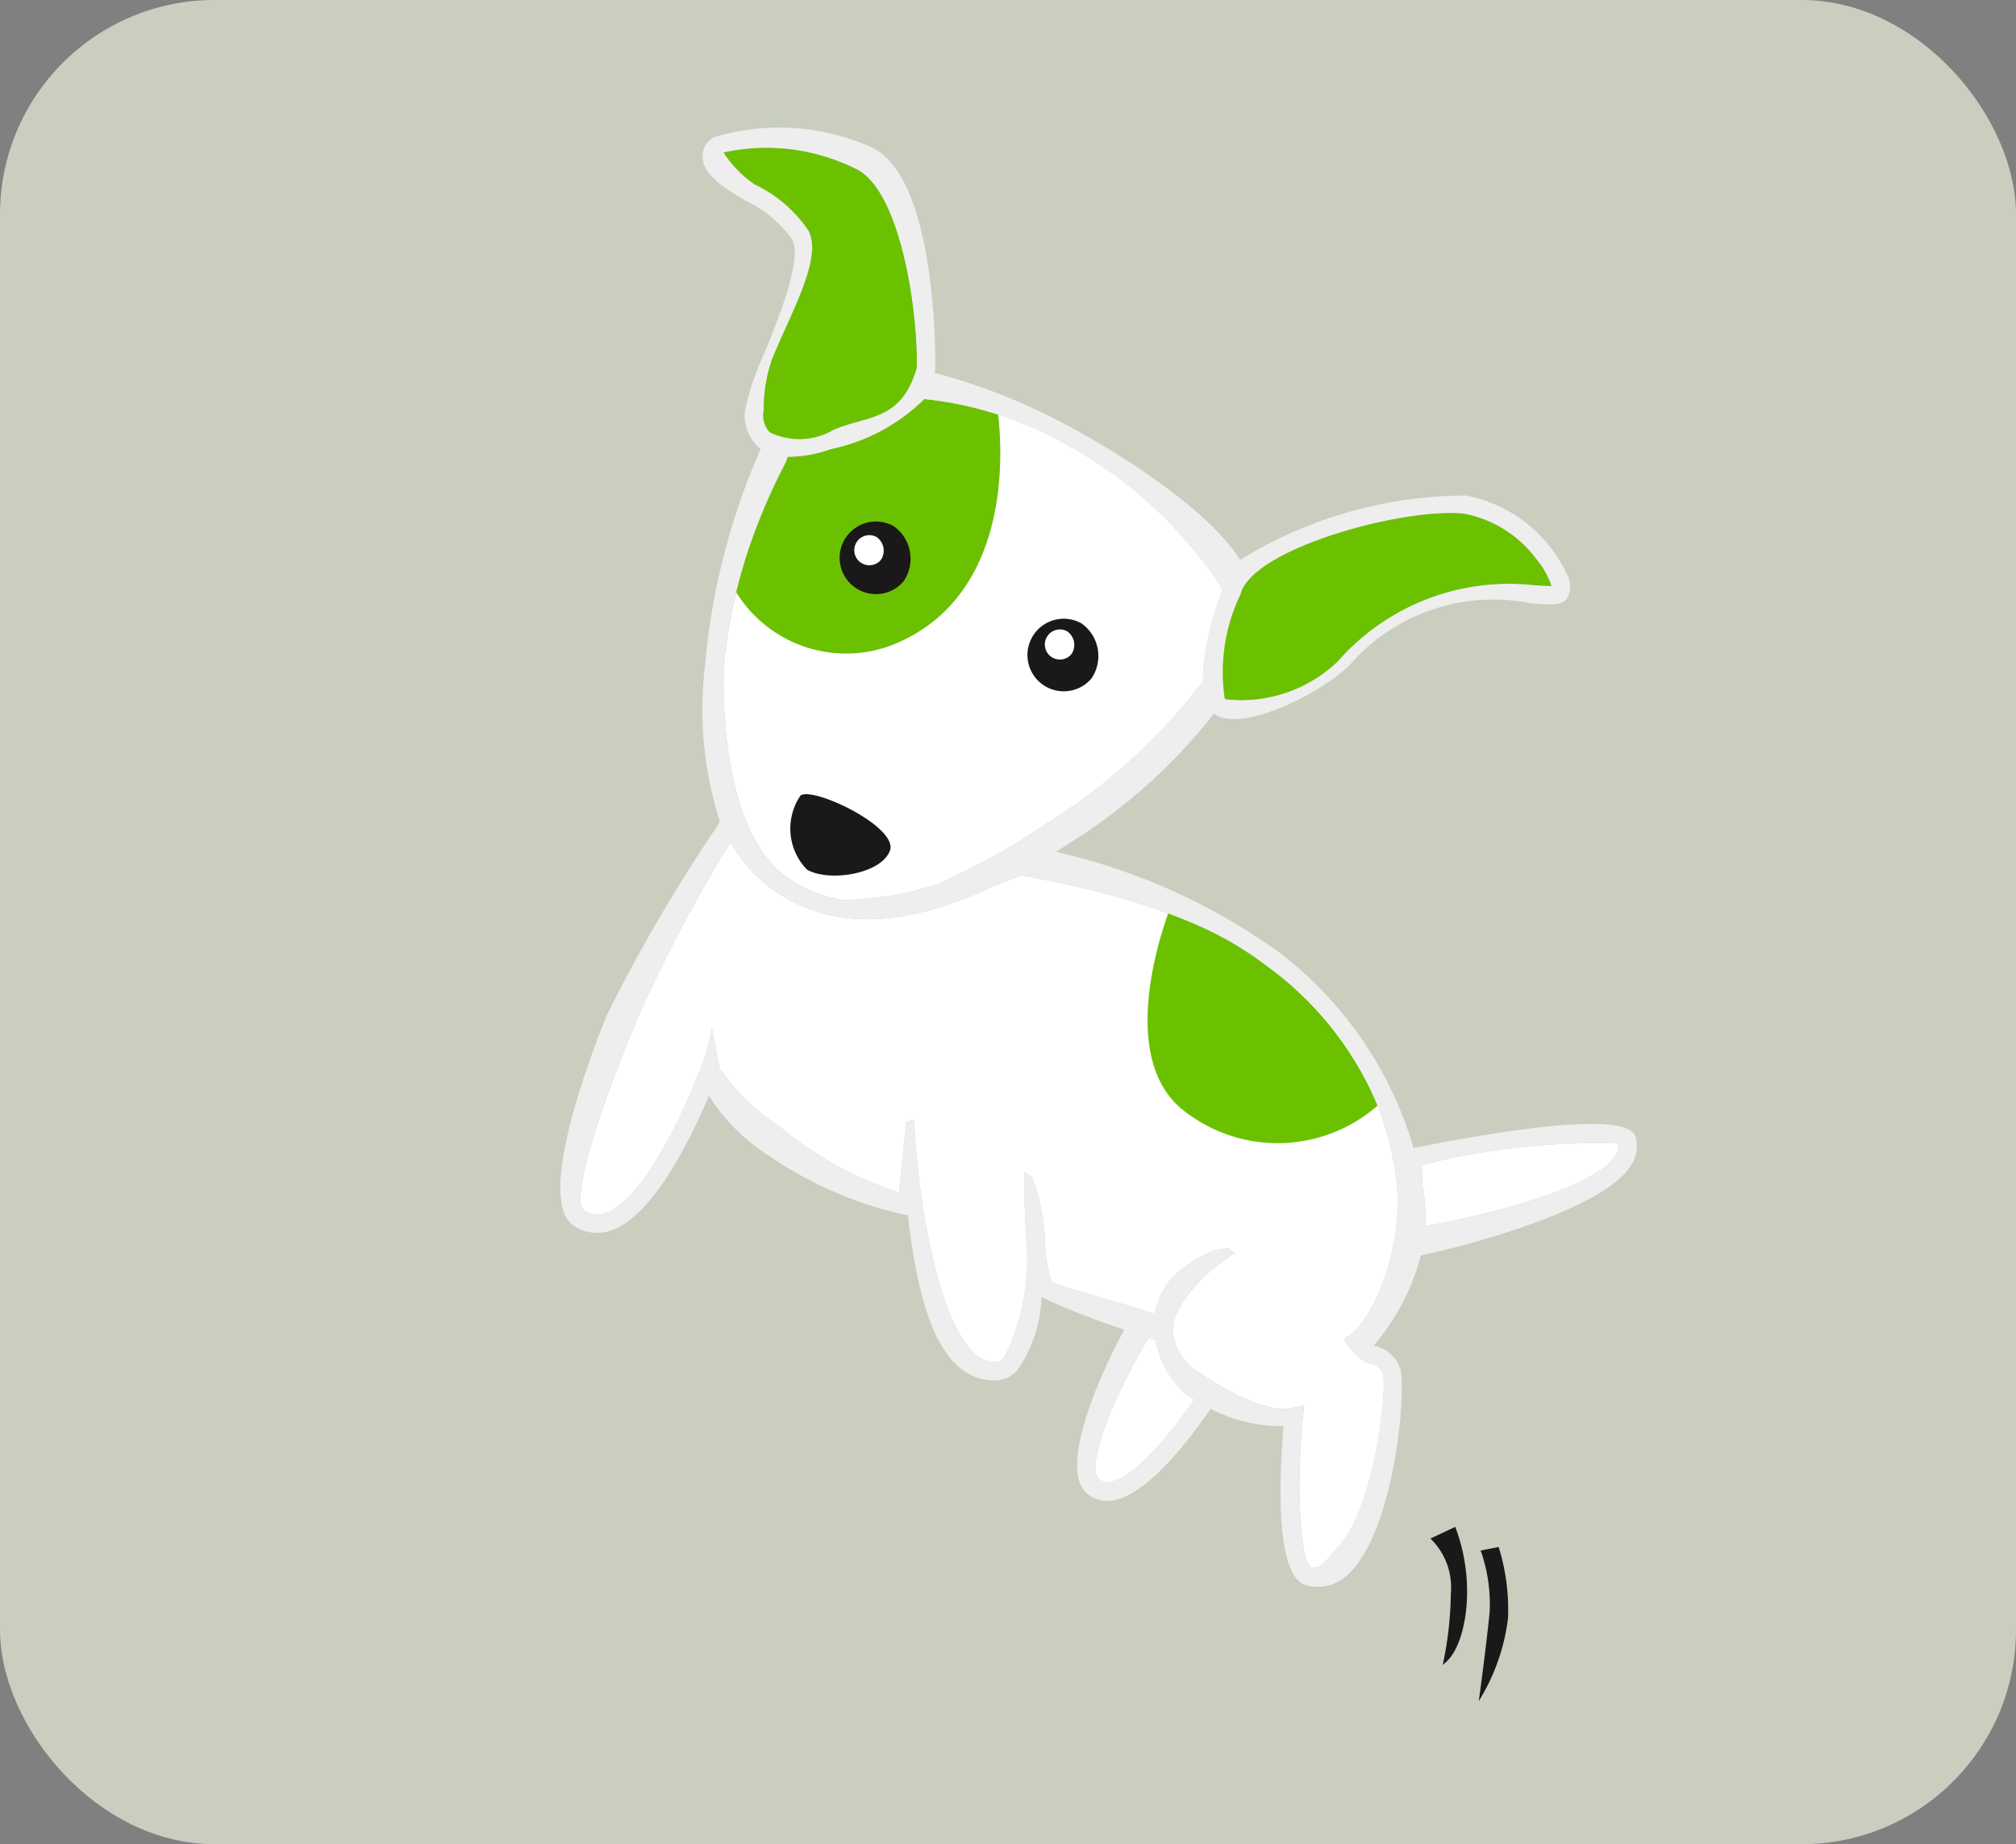 <svg xmlns="http://www.w3.org/2000/svg" width="47" height="43" viewBox="0 0 47 43">
  <rect x="0" y="0" width="47" height="43" fill="#808080" stroke="none"/>
  <g id="Group_13239" data-name="Group 13239" transform="translate(-32 -50)">
    <rect id="Rectangle_9" data-name="Rectangle 9" width="47" height="43" rx="5" transform="translate(32 50)" fill="#c9cebf"/>
    <g id="Group_42" data-name="Group 42" transform="translate(45.067 51.649)">
      <g id="Group_39" data-name="Group 39" transform="translate(0 0)">
        <path id="Path_69" data-name="Path 69" d="M248.7,283.8a13.05,13.05,0,0,1,1.448-4.654.67.67,0,0,1,.036-.114,2.978,2.978,0,0,0,1.012-.181,4.343,4.343,0,0,0,2.174-1.165,8.276,8.276,0,0,1,2.8.8,10.237,10.237,0,0,1,4.093,3.543c.021.048.039.1.055.144a6.054,6.054,0,0,0-.456,2.1,13.429,13.429,0,0,1-3.58,3.268,15.571,15.571,0,0,1-2.6,1.456,7.9,7.9,0,0,1-.812.221,7.79,7.79,0,0,1-1.391.152,3.1,3.1,0,0,1-1.233-.476C248.454,287.751,248.7,283.8,248.7,283.8Z" transform="translate(-244.886 -270.034)" fill="#fff"/>
        <path id="Path_70" data-name="Path 70" d="M335.118,498.306a.321.321,0,0,1-.264-.042c-.364-.252.289-1.9,1.14-3.319l.155.052a2.252,2.252,0,0,0,.7,1.253c.072.049.142.094.21.137C336.565,497.1,335.71,498.183,335.118,498.306Z" transform="translate(-322.281 -465.405)" fill="#fff"/>
        <path id="Path_71" data-name="Path 71" d="M233.355,391.833c-.071.036.36.515.5.554.2.056.346.108.392.267.1.345-.185,3.167-1.079,4.082-.2.2-.363.494-.589.435s-.376-1.6-.2-3.486l.028-.293-.287.064s-.6.235-2.235-.879a1.243,1.243,0,0,1-.54-.955.961.961,0,0,1,.072-.33c.037-.079.075-.158.114-.234a3.69,3.69,0,0,1,.823-.9c.228-.173.432-.316.436-.319l-.123-.1a1.028,1.028,0,0,0-.441.076,3.2,3.2,0,0,0-.845.553,1.68,1.68,0,0,0-.452.894c-.937-.316-2.205-.625-2.406-.759a3.4,3.4,0,0,1-.159-1,4.591,4.591,0,0,0-.3-1.44l-.179-.107c0,.508.012,1.066.049,1.557a5.186,5.186,0,0,1-.514,2.762.3.3,0,0,1-.241.109c-1.157-.046-1.758-3.491-1.865-5.651l-.178.046-.173,1.648a8.385,8.385,0,0,1-2.79-1.541,5.015,5.015,0,0,1-1.392-1.357l-.178-.928s-.129.568-.13.573h0c-.319.92-1.362,3.385-2.338,3.729a.553.553,0,0,1-.511-.056c-.33-.206.342-2.346,1.267-4.531a34.866,34.866,0,0,1,2.143-4.052,3.507,3.507,0,0,0,1.166,1.219c1.3.832,2.95.762,5.008-.215.277-.1.5-.188.609-.235.475.105,3.934.628,5.789,2.164a7.019,7.019,0,0,1,2.9,4.595C234.857,389.527,234.021,391.5,233.355,391.833Z" transform="translate(-215.073 -362.273)" fill="#fff"/>
        <path id="Path_72" data-name="Path 72" d="M414.805,449.773c-.5.8-3.159,1.421-4.435,1.65a3.919,3.919,0,0,0-.064-.949l-.018-.476a16.66,16.66,0,0,1,4.578-.505A.372.372,0,0,1,414.805,449.773Z" transform="translate(-390.209 -424.482)" fill="#fff"/>
        <g id="Group_33" data-name="Group 33" transform="translate(13.687 19.647)">
          <path id="Path_73" data-name="Path 73" d="M349.676,398.017a8.238,8.238,0,0,0-2.358-1.272c-.254.706-1.081,3.342.281,4.534a3.539,3.539,0,0,0,4.6-.05A7.632,7.632,0,0,0,349.676,398.017Z" transform="translate(-346.837 -396.745)" fill="#6bc100"/>
        </g>
        <g id="Group_34" data-name="Group 34" transform="translate(4.083 7.654)">
          <path id="Path_74" data-name="Path 74" d="M255.289,283.363c2.6-1.156,2.429-4.379,2.321-5.312a8.43,8.43,0,0,0-1.721-.363,4.343,4.343,0,0,1-2.174,1.165,2.977,2.977,0,0,1-1.012.181.672.672,0,0,0-.036.114,14.707,14.707,0,0,0-1.177,3.024A3.009,3.009,0,0,0,255.289,283.363Z" transform="translate(-251.49 -277.688)" fill="#6bc100"/>
        </g>
        <g id="Group_35" data-name="Group 35" transform="translate(6.399 10.531)">
          <path id="Path_75" data-name="Path 75" d="M276.089,307.622a.846.846,0,1,1-.229-1.284A.931.931,0,0,1,276.089,307.622Z" transform="translate(-274.489 -306.248)" fill="#1a1818"/>
          <path id="Path_76" data-name="Path 76" d="M279.207,309.835a.351.351,0,1,1-.1-.532A.386.386,0,0,1,279.207,309.835Z" transform="translate(-278.136 -308.961)" fill="#fff"/>
        </g>
        <g id="Group_36" data-name="Group 36" transform="translate(10.778 12.796)">
          <path id="Path_77" data-name="Path 77" d="M319.56,330.108a.846.846,0,1,1-.23-1.284A.932.932,0,0,1,319.56,330.108Z" transform="translate(-317.96 -328.733)" fill="#1a1818"/>
          <path id="Path_78" data-name="Path 78" d="M323.284,331.671a.351.351,0,1,1-.095-.532A.385.385,0,0,1,323.284,331.671Z" transform="translate(-322.151 -330.862)" fill="#fff"/>
        </g>
        <path id="Path_79" data-name="Path 79" d="M264.39,369.2a1.371,1.371,0,0,0,.149,1.729c.523.3,1.739.1,1.935-.445S264.7,368.994,264.39,369.2Z" transform="translate(-258.793 -352.302)" fill="#1a1818"/>
        <g id="Group_37" data-name="Group 37" transform="translate(0 1.308)">
          <path id="Path_80" data-name="Path 80" d="M236.025,238.234c-.054-.18-.392-.683-5.173.266a8.89,8.89,0,0,0-3.089-4.529,14.346,14.346,0,0,0-5.249-2.377c.195-.12.392-.246.593-.379a12.992,12.992,0,0,0,3.094-2.846c.006,0,.01.011.016.015.658.471,2.711-.6,3.242-1.253a4.436,4.436,0,0,1,4.12-1.333c.483.039.726.058.853-.111a.6.6,0,0,0-.023-.6,3.272,3.272,0,0,0-2.333-1.8,10.066,10.066,0,0,0-5.267,1.5c-.815-1.289-3.16-2.705-4.366-3.31a14.057,14.057,0,0,0-2.754-1.05,1.606,1.606,0,0,0,.013-.207c0-.727-.071-4.386-1.48-5.049a5.258,5.258,0,0,0-3.684-.237.5.5,0,0,0-.263.43c0,.448.487.738,1,1.046a2.817,2.817,0,0,1,1.091.907c.236.473-.3,1.783-.648,2.65a6.175,6.175,0,0,0-.444,1.3.971.971,0,0,0,.318.9c.013.01.028.017.041.027-.036.078-.055.127-.057.133a15.913,15.913,0,0,0-1.231,4.8l-.006.089a8.505,8.505,0,0,0,.339,3.664l-.084.152a37.758,37.758,0,0,0-2.542,4.355c-.018.043-1.8,4.288-.773,4.93a.979.979,0,0,0,.881.1c.951-.336,1.811-2.062,2.265-3.133a4.6,4.6,0,0,0,1.442,1.427,9.056,9.056,0,0,0,3.193,1.36c.22,1.794.622,3.8,1.987,3.852a.733.733,0,0,0,.567-.24,3.161,3.161,0,0,0,.562-1.708,15.91,15.91,0,0,0,1.933.759c-.589,1.091-1.591,3.33-.819,3.864a.742.742,0,0,0,.6.109c.8-.167,1.765-1.445,2.23-2.126a3.6,3.6,0,0,0,1.7.405c-.1,1.209-.2,3.522.536,3.714a1.031,1.031,0,0,0,1.034-.324c1.02-1.043,1.3-4.221,1.153-4.726a.818.818,0,0,0-.622-.543,5.25,5.25,0,0,0,1.1-2.1c.935-.2,4.227-1.028,4.9-2.1A.8.8,0,0,0,236.025,238.234Zm-9.207-12.642c.262-1.071,3.809-2.029,5.213-1.881a2.744,2.744,0,0,1,1.688,1.066,1.872,1.872,0,0,1,.346.62c-.106,0-.287-.012-.452-.025a5.308,5.308,0,0,0-4.535,1.788,3.26,3.26,0,0,1-2.612.877c-.007-.005-.011-.015-.017-.022A4.176,4.176,0,0,1,226.818,225.592ZM215.7,221.306a3.565,3.565,0,0,1,.194-1.195c.449-1.1,1.179-2.346.855-2.992a3.092,3.092,0,0,0-1.255-1.083,2.592,2.592,0,0,1-.729-.746,4.666,4.666,0,0,1,3.086.384c.974.458,1.419,3.024,1.419,4.54a1.115,1.115,0,0,1-.007.112c-.368,1.262-1.189,1.083-1.956,1.441a1.575,1.575,0,0,1-1.468.044A.577.577,0,0,1,215.7,221.306Zm-.927,5.844a13.051,13.051,0,0,1,1.448-4.654.676.676,0,0,1,.036-.114,2.978,2.978,0,0,0,1.012-.181,4.343,4.343,0,0,0,2.174-1.165,8.277,8.277,0,0,1,2.8.8,10.237,10.237,0,0,1,4.093,3.543c.021.048.039.1.056.144a6.053,6.053,0,0,0-.456,2.1,13.43,13.43,0,0,1-3.58,3.268,15.57,15.57,0,0,1-2.6,1.456,7.9,7.9,0,0,1-.812.221,7.792,7.792,0,0,1-1.391.152,3.1,3.1,0,0,1-1.233-.476C214.531,231.1,214.775,227.15,214.775,227.15Zm9.026,19.133a.321.321,0,0,1-.264-.042c-.364-.252.289-1.9,1.14-3.319l.155.052a2.252,2.252,0,0,0,.7,1.253c.072.049.142.094.21.137C225.247,245.082,224.392,246.16,223.8,246.283Zm5.445-3.341c-.071.036.36.515.5.554.2.056.346.108.392.267.1.345-.185,3.167-1.079,4.082-.2.2-.363.494-.589.435s-.376-1.6-.2-3.485l.028-.293-.287.064s-.6.235-2.235-.879a1.243,1.243,0,0,1-.54-.956.962.962,0,0,1,.072-.33c.037-.08.075-.158.114-.234a3.691,3.691,0,0,1,.823-.9c.228-.173.432-.316.436-.319l-.123-.1a1.024,1.024,0,0,0-.441.076,3.2,3.2,0,0,0-.844.553,1.68,1.68,0,0,0-.452.894c-.937-.316-2.205-.625-2.406-.759a3.4,3.4,0,0,1-.159-1,4.592,4.592,0,0,0-.3-1.44l-.178-.107c0,.508.012,1.066.049,1.557a5.187,5.187,0,0,1-.514,2.762.3.3,0,0,1-.241.109c-1.157-.046-1.758-3.491-1.865-5.652l-.178.046-.173,1.648a8.386,8.386,0,0,1-2.79-1.541,5.015,5.015,0,0,1-1.392-1.357l-.178-.928s-.129.568-.13.573h0c-.319.92-1.362,3.385-2.338,3.729a.553.553,0,0,1-.512-.056c-.33-.206.342-2.346,1.267-4.531a34.867,34.867,0,0,1,2.143-4.052,3.508,3.508,0,0,0,1.166,1.219c1.3.832,2.95.762,5.008-.215.277-.1.5-.188.609-.235.475.105,3.934.628,5.789,2.164a7.019,7.019,0,0,1,2.9,4.6C230.748,240.637,229.912,242.609,229.246,242.942Zm6.314-4.268c-.5.8-3.159,1.421-4.435,1.65a3.918,3.918,0,0,0-.064-.949l-.018-.476a16.662,16.662,0,0,1,4.578-.505A.372.372,0,0,1,235.56,238.674Z" transform="translate(-210.964 -214.69)" fill="#eee"/>
        </g>
        <path id="Path_81" data-name="Path 81" d="M364.923,305.985c.262-1.071,3.809-2.029,5.213-1.881a2.744,2.744,0,0,1,1.688,1.066,1.874,1.874,0,0,1,.346.62c-.106,0-.287-.012-.452-.025a5.307,5.307,0,0,0-4.535,1.788,3.26,3.26,0,0,1-2.612.877c-.007-.005-.011-.015-.017-.022A4.176,4.176,0,0,1,364.923,305.985Z" transform="translate(-349.068 -293.775)" fill="#6bc100"/>
        <path id="Path_82" data-name="Path 82" d="M249.66,225.433a3.567,3.567,0,0,1,.194-1.195c.449-1.1,1.179-2.346.855-2.992a3.092,3.092,0,0,0-1.255-1.083,2.593,2.593,0,0,1-.729-.746,4.665,4.665,0,0,1,3.086.384c.974.458,1.419,3.024,1.419,4.54,0,.039,0,.076-.007.112-.368,1.262-1.189,1.084-1.956,1.441a1.575,1.575,0,0,1-1.468.044A.577.577,0,0,1,249.66,225.433Z" transform="translate(-244.922 -217.51)" fill="#6bc100"/>
        <g id="Group_38" data-name="Group 38" transform="translate(18.768)">
          <path id="Path_83" data-name="Path 83" d="M397.382,201.772l-.035-.061a.11.11,0,0,0-.072.018Z" transform="translate(-397.275 -201.71)" fill="none"/>
        </g>
      </g>
      <g id="Group_40" data-name="Group 40" transform="translate(20.281 33.952)">
        <path id="Path_84" data-name="Path 84" d="M412.293,539.023a1.586,1.586,0,0,1,.476,1.285,8.268,8.268,0,0,1-.19,1.666c.045-.058.4-.228.538-1.207a4.25,4.25,0,0,0-.245-2.016Z" transform="translate(-412.293 -538.751)" fill="#1a1818"/>
      </g>
      <g id="Group_41" data-name="Group 41" transform="translate(21.408 34.422)">
        <path id="Path_85" data-name="Path 85" d="M423.519,543.49h0a3.746,3.746,0,0,1,.21,1.435c-.093.928-.254,2.076-.254,2.076a4.758,4.758,0,0,0,.682-1.933,4.891,4.891,0,0,0-.218-1.66Z" transform="translate(-423.475 -543.408)" fill="#1a1818"/>
      </g>
    </g>
  </g>
</svg>
